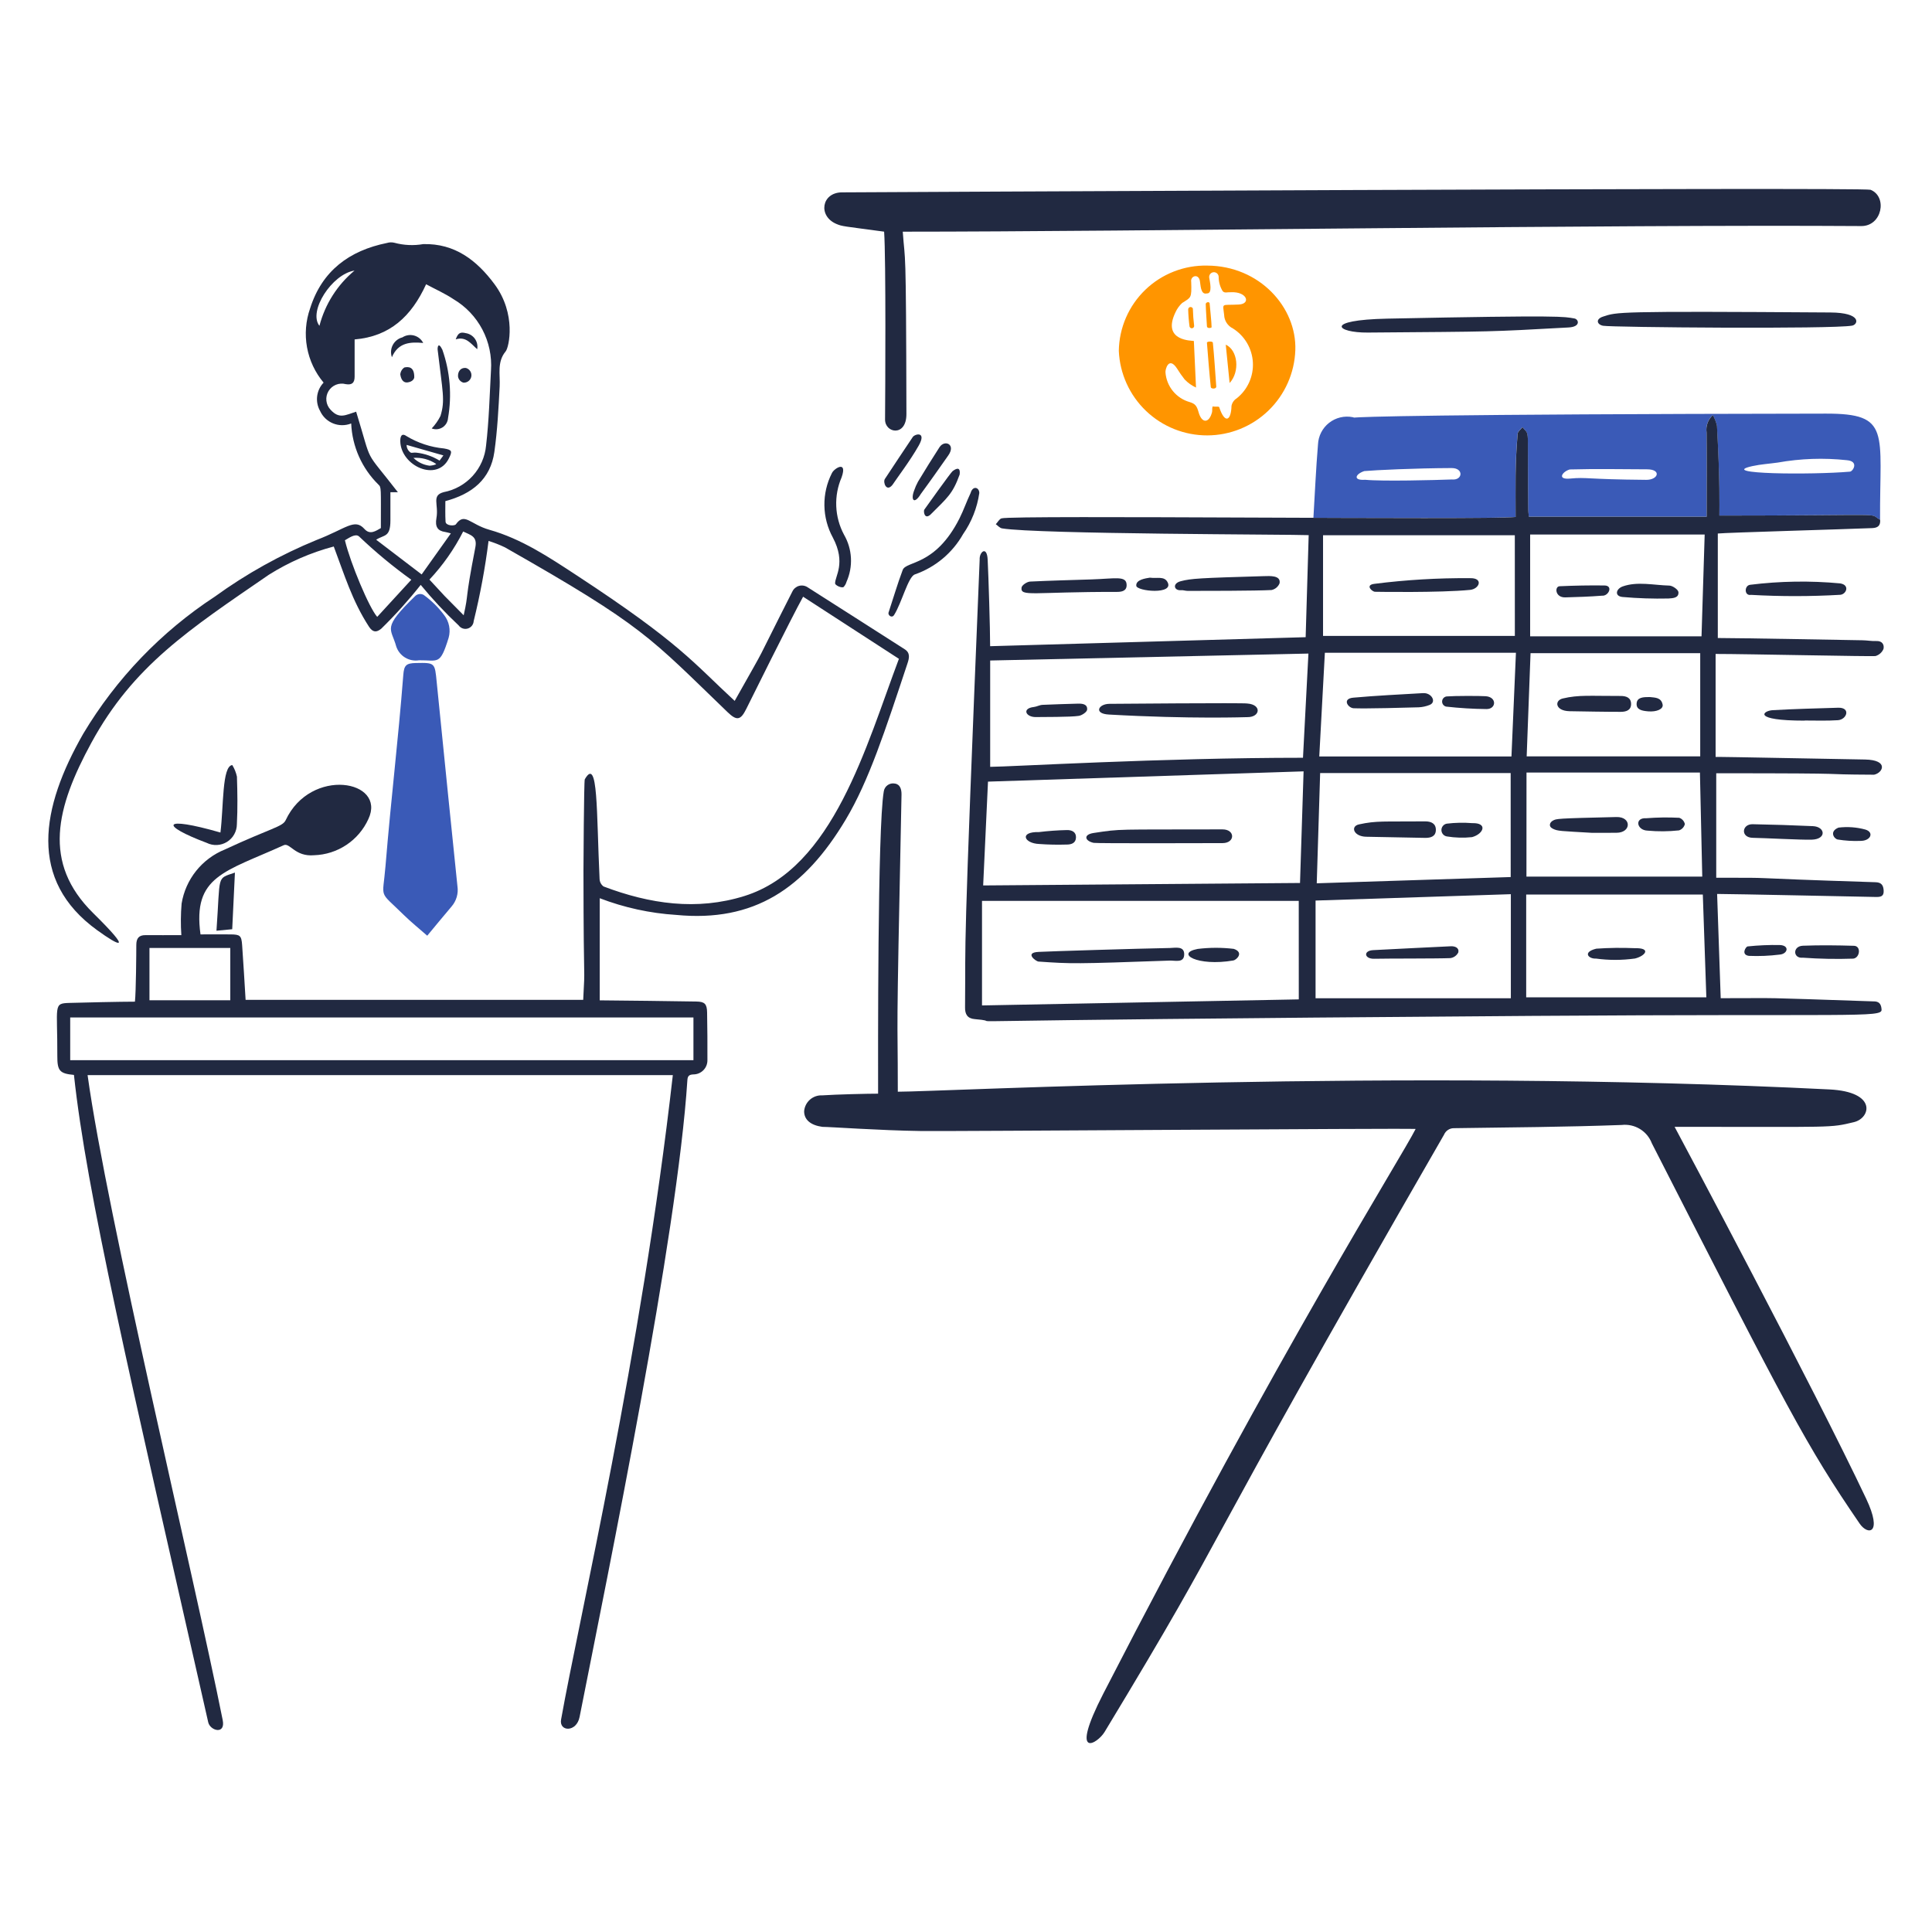 <svg width="616" height="616" viewBox="0 0 616 616" fill="none" xmlns="http://www.w3.org/2000/svg">
<path d="M121.561 200.452C120.055 201.684 118.869 201.684 117.643 199.809C112.25 191.511 109.737 183.029 106.416 174.245C99.098 176.187 92.117 179.228 85.71 183.263C60.266 200.751 42.528 212.242 29.152 236.787C17.857 257.518 13.444 275.09 29.675 291.097C42.75 303.98 37.939 301.615 31 296.598C8.842 280.588 13.034 257.534 26.561 233.91C37.056 216.364 51.395 201.428 68.499 190.227C78.567 182.932 89.469 176.865 100.974 172.153C110.442 168.503 113.06 165.152 116.199 168.657C118 170.672 119.873 169.24 121.435 168.377C121.435 155.306 121.619 155.42 120.631 154.477C115.385 149.321 112.291 142.366 111.973 135.018C110.122 135.755 108.058 135.75 106.21 135.004C104.362 134.259 102.873 132.829 102.052 131.014C101.246 129.589 100.919 127.943 101.122 126.319C101.324 124.694 102.045 123.178 103.176 121.995C100.465 118.762 98.643 114.877 97.89 110.725C97.136 106.573 97.478 102.296 98.88 98.316C102.653 86.366 111.357 79.898 123.381 77.468C124.157 77.23 124.984 77.209 125.771 77.409C128.763 78.216 131.896 78.36 134.95 77.831C145.012 77.57 152.028 83.009 157.665 90.604C164.715 100.103 162.285 110.763 161.24 112.013C158.413 115.401 159.513 119.365 159.312 123.221C158.949 130.191 158.598 137.177 157.625 144.07C156.393 152.823 150.516 157.505 142 159.778C142 161.888 141.926 164.114 142.058 166.326C142.144 167.69 144.935 167.755 145.354 167.17C148.15 163.24 149.823 167.154 156.038 168.916C166.335 171.833 175.094 177.697 183.854 183.435C216.893 205.072 221.02 211.272 234.246 223.475C246.171 202.279 238.933 215.59 252.664 188.551C252.87 188.127 253.164 187.752 253.526 187.451C253.888 187.15 254.31 186.929 254.764 186.803C255.217 186.678 255.693 186.65 256.158 186.723C256.624 186.795 257.068 186.966 257.463 187.224C267.818 193.784 278.117 200.421 288.454 207.006C290.32 208.195 289.877 209.899 289.338 211.528C282.254 232.86 277.045 248.941 269.653 261.316C256.486 283.36 240.393 294.103 215.599 291.713C207.249 291.185 199.028 289.39 191.218 286.39V318.949C195.875 318.949 217.469 319.257 222.018 319.328C224.648 319.368 225.406 320.052 225.452 322.805C225.539 327.866 225.582 332.926 225.554 337.987C225.567 338.585 225.46 339.179 225.239 339.736C225.018 340.292 224.689 340.798 224.269 341.225C223.85 341.652 223.349 341.99 222.797 342.221C222.245 342.451 221.652 342.569 221.054 342.567C219.708 342.622 219.249 343.09 219.166 344.374C215.947 394.363 194.039 500.644 184.799 547.427C183.811 552.432 178.202 552.157 178.895 548.27C184.59 516.238 204.459 431.619 214.524 342.788H27.926C34.117 387.599 61.744 502.061 71.009 548.449C71.957 553.211 67.005 551.837 66.389 549.133C41.08 437.418 27.621 380.278 23.577 342.727C19 342.305 18.255 341.402 18.276 336.662C18.347 320.437 16.872 319.922 22.132 319.771C26.555 319.642 38.576 319.371 43.021 319.371C43.372 316.291 43.461 303.515 43.461 301.313C43.461 299.206 44.244 298.144 46.393 298.159C50.068 298.187 53.745 298.159 57.82 298.159C57.591 294.809 57.619 291.446 57.903 288.1C58.527 284.282 60.124 280.689 62.54 277.668C64.957 274.647 68.111 272.299 71.699 270.852C86.384 264.023 90.093 263.632 91.081 261.513C99.043 244.469 123.329 248.682 117.452 261.153C115.934 264.498 113.509 267.351 110.452 269.388C107.396 271.426 103.83 272.566 100.158 272.681C94.022 273.23 92.458 268.585 90.459 269.487C71.671 278.019 61.365 279.288 63.928 297.925C67.18 297.925 70.356 297.894 73.547 297.925C76.559 297.956 76.987 298.307 77.203 301.359C77.612 307.103 77.945 312.869 78.308 318.792H185.951C186.629 305.53 186.068 319.279 186.031 277.6C186.031 277.024 186.17 248.956 186.453 248.479C190.765 240.914 190.149 258.886 191.172 280.252C191.188 280.72 191.311 281.178 191.53 281.592C191.75 282.006 192.06 282.365 192.438 282.642C207.157 288.223 222.181 290.434 237.384 285.676C265.72 276.802 276.165 237.766 286.612 210.059C276.509 203.511 266.447 196.981 256.064 190.254C252.445 196.762 238.391 225.117 237.948 226.019C236.143 229.654 234.942 229.909 231.982 227.063C206.997 203.015 205.463 199.781 161.006 174.522C159.314 173.711 157.564 173.026 155.77 172.474C154.687 181.079 153.104 189.615 151.03 198.038C150.995 198.58 150.793 199.099 150.452 199.523C150.111 199.947 149.648 200.255 149.125 200.406C148.603 200.558 148.047 200.544 147.532 200.368C147.018 200.191 146.57 199.86 146.25 199.42C141.937 195.375 137.892 191.054 134.14 186.484C130.247 191.403 126.046 196.068 121.561 200.452ZM22.385 338.027H221.097V324.41H22.385V338.027ZM143.752 170.065C142.868 169.843 142.428 169.683 141.966 169.621C139.533 169.292 138.661 167.937 139.154 165.183C139.942 160.776 137.457 157.97 141.504 156.907C145.054 156.225 148.286 154.409 150.716 151.733C153.146 149.056 154.642 145.664 154.979 142.065C155.903 134.112 156.118 126.079 156.547 118.087C156.854 113.573 155.902 109.062 153.796 105.057C151.689 101.053 148.512 97.713 144.618 95.409C141.886 93.579 138.833 92.237 135.861 90.632C131.18 100.873 124.311 107.279 113.069 108.225C113.069 112.229 113.069 116.137 113.069 120.055C113.069 121.983 112.327 122.827 110.257 122.485C109.221 122.204 108.122 122.269 107.126 122.67C106.13 123.071 105.292 123.786 104.74 124.706C104.188 125.627 103.951 126.703 104.067 127.77C104.182 128.837 104.643 129.838 105.378 130.619C108.178 133.727 110.162 132.32 113.553 131.26C119.032 149.084 115.629 142.41 126.868 156.947H124.478V165.925C124.478 171.408 122.509 170.425 119.938 172.085C124.659 175.701 129.399 179.317 134.441 183.152C137.608 178.698 140.598 174.503 143.752 170.065ZM47.656 302.259V318.928H73.424V302.259H47.656ZM131.14 184.846C125.27 180.632 119.7 176.015 114.471 171.029C113.276 170.006 111.221 171.559 109.971 172.261C111.739 179.61 117.745 193.892 120.273 196.682C123.831 192.808 127.385 188.924 131.14 184.846ZM147.839 196.174C149.58 188.391 148.033 192.617 151.557 174.522C152.241 171.007 150.131 170.647 147.679 169.461C144.84 175.059 141.219 180.223 136.924 184.8C142.982 191.348 140.229 188.496 147.839 196.174ZM113.035 86.274C105.825 87.376 98.193 99.287 101.849 103.885C103.644 96.989 107.556 90.829 113.035 86.274Z" fill="#212941"/>
<path d="M533.929 359.276C535.722 362.553 578.325 442.54 595.024 477.874C600.371 489.184 595.542 489.606 592.918 485.768C575.734 460.663 570.107 449.581 526.679 364.539C525.954 362.633 524.615 361.023 522.872 359.963C521.129 358.903 519.083 358.454 517.057 358.687C499.243 359.34 481.409 359.457 463.573 359.71C462.901 359.703 462.243 359.897 461.681 360.265C461.12 360.634 460.68 361.161 460.419 361.78C376.058 508.172 395.671 480.326 352.188 552.219C349.872 556.041 340.749 561.459 351.806 539.948C408.906 428.902 446.547 369.455 451.364 359.953C445.992 359.704 303.524 360.751 293.668 360.615C280.304 360.431 264.771 359.288 262.196 359.288C258.439 358.767 256.381 357 256.391 354.308C256.503 352.879 257.169 351.551 258.246 350.606C259.323 349.661 260.726 349.174 262.156 349.247C266.662 348.939 276.632 348.705 279.971 348.705C279.971 337.167 279.762 264.168 281.776 252.381C281.828 251.976 281.962 251.585 282.171 251.234C282.38 250.883 282.659 250.578 282.991 250.339C283.322 250.1 283.699 249.931 284.098 249.844C284.498 249.757 284.911 249.752 285.312 249.831C287 250.059 287.468 251.679 287.44 253.364C285.62 341.174 286.257 318.352 286.257 348.083C300.216 348.083 445.801 340.454 583.323 347.359C598.616 348.126 596.441 356.504 591.116 357.782C583.188 359.673 585.624 359.276 533.929 359.276Z" fill="#212941"/>
<path d="M281.893 73.861C268.754 72.084 268.621 72.223 266.669 71.397C260.74 68.872 261.947 61.44 268.356 61.335C268.664 61.335 594.199 59.619 596.41 60.51C601.862 62.703 600.106 72.124 593.438 72.078C514.261 71.539 360.282 73.868 287.837 73.868C288.607 84.814 288.891 75.026 289.002 132.03C289.017 139.351 282.158 138.153 282.192 133.737C282.26 125.31 282.5 82.301 281.893 73.861Z" fill="#212941"/>
<path d="M413.002 111.659C412.745 118.933 409.68 125.825 404.452 130.889C399.224 135.953 392.238 138.796 384.96 138.822C377.681 138.848 370.675 136.055 365.411 131.028C360.147 126.001 357.034 119.131 356.725 111.859C356.779 108.218 357.554 104.623 359.004 101.282C360.454 97.942 362.551 94.921 365.175 92.395C367.798 89.869 370.895 87.887 374.288 86.564C377.681 85.24 381.303 84.602 384.944 84.684C401.572 84.758 413.483 97.981 413.002 111.659ZM386.671 129.523C386.813 129.806 388.578 129.505 388.72 129.785C390.448 135.107 392.523 134.405 392.656 129.384C392.752 128.897 392.949 128.435 393.232 128.027C393.516 127.618 393.88 127.273 394.304 127.013C396.018 125.655 397.382 123.906 398.281 121.912C399.179 119.919 399.587 117.738 399.469 115.555C399.351 113.371 398.711 111.247 397.603 109.362C396.494 107.477 394.95 105.885 393.099 104.72C392.284 104.325 391.593 103.714 391.101 102.954C390.608 102.194 390.333 101.313 390.306 100.408C389.868 96.404 389.222 97.411 395.006 97.094C398.924 96.878 397.636 92.936 392.496 93.176C391.211 93.117 390.488 93.558 389.825 92.816C388.995 91.44 388.558 89.864 388.559 88.257C388.553 88.051 388.504 87.848 388.416 87.661C388.328 87.474 388.202 87.307 388.047 87.17C387.892 87.034 387.711 86.93 387.514 86.866C387.318 86.802 387.11 86.779 386.905 86.798C386.699 86.817 386.499 86.878 386.318 86.977C386.136 87.076 385.977 87.212 385.85 87.375C385.723 87.537 385.631 87.725 385.579 87.925C385.526 88.125 385.516 88.333 385.547 88.537C385.732 89.769 386.711 93.678 384.783 93.558C382.714 94.082 382.818 90.644 382.553 89.462C382.021 87.09 379.474 88.054 379.803 89.862C379.982 95.184 379.763 94.762 376.911 96.61C376.022 97.44 375.306 98.436 374.801 99.542C370.252 108.936 380.345 108.567 380.653 108.721C380.875 113.322 381.115 118.845 381.337 123.563C379.981 122.941 378.755 122.07 377.721 120.995C376.832 119.864 376.01 118.684 375.257 117.459C372.605 113.455 371.481 117.899 371.601 118.743C371.762 120.924 372.591 123.002 373.974 124.695C375.358 126.388 377.23 127.613 379.335 128.205C381.081 128.725 381.599 129.437 382.147 131.396C383.182 135.135 385.535 134.993 386.459 131.377C386.591 130.678 386.37 130.216 386.671 129.532V129.523Z" fill="#FF9500"/>
<path d="M136.222 298.341C133.592 296.031 131.042 293.983 128.71 291.695C120.576 283.687 122.011 287.016 122.907 276.19C124.789 253.398 126.884 236.951 128.59 215.172C128.83 212.12 129.492 211.458 132.594 211.396C138.754 211.276 138.631 211.294 139.244 217.522C140.537 230.717 145.585 280.092 145.85 282.556C146.025 283.705 145.948 284.879 145.625 285.995C145.302 287.112 144.741 288.145 143.981 289.024C141.246 292.24 138.572 295.511 136.222 298.341Z" fill="#3A5AB7"/>
<path d="M511.135 103.867C509.203 103.506 508.6 101.751 511.153 100.934C515.675 99.484 514.526 99.163 583.576 99.629C593.74 99.696 592.48 103.472 590.528 103.827C584.143 104.982 513.879 104.378 511.135 103.867Z" fill="#212941"/>
<path d="M501.957 101.535C503.355 101.769 504.113 104.19 500.127 104.409C473.852 105.841 477.754 105.706 436.1 106.035C426.099 106.115 421.904 102.031 442.285 101.597C499.074 100.433 498.529 100.969 501.957 101.535Z" fill="#212941"/>
<path d="M132.383 190.036C132.737 189.691 133.193 189.472 133.683 189.41C134.173 189.348 134.669 189.448 135.097 189.694C137.593 191.507 139.801 193.688 141.645 196.162C142.419 197.167 142.949 198.337 143.193 199.582C143.436 200.826 143.387 202.11 143.049 203.332C140.277 212.305 139.735 210.438 133.609 210.521C132.073 210.772 130.497 210.467 129.165 209.661C127.833 208.855 126.831 207.601 126.34 206.123C124.69 200.092 121.628 200.508 132.383 190.036Z" fill="#3A5AB7"/>
<path d="M312.241 157.209C311.558 161.925 309.783 166.416 307.057 170.324C303.665 176.315 298.212 180.869 291.713 183.14C289.557 183.833 287.512 192.263 285.066 196.094C284.324 197.252 283.046 196.094 283.298 195.33C284.807 190.797 286.138 186.186 287.816 181.732C288.938 178.766 298.187 180.586 305.915 165.303C307.242 162.673 308.203 159.839 309.469 157.191C310.171 154.721 312.241 155.361 312.241 157.209Z" fill="#212941"/>
<path d="M70.284 265.443C71.325 257.152 70.762 244.247 74.06 243.933C74.762 245.071 75.264 246.321 75.545 247.629C75.708 252.671 75.791 257.753 75.526 262.791C75.522 263.923 75.23 265.035 74.677 266.023C74.124 267.01 73.329 267.84 72.366 268.435C71.403 269.03 70.305 269.37 69.174 269.422C68.044 269.475 66.918 269.239 65.905 268.736C50.899 263.096 51.413 260.013 70.284 265.443Z" fill="#212941"/>
<path d="M558.292 189.666C556.102 190.067 556.099 186.707 558.009 186.454C567.538 185.269 577.168 185.12 586.73 186.01C589.881 186.528 588.698 189.448 586.77 189.645C577.285 190.196 567.777 190.203 558.292 189.666Z" fill="#212941"/>
<path d="M268.335 152.207C267.081 155.113 266.499 158.263 266.632 161.424C266.764 164.585 267.607 167.675 269.098 170.466C270.413 172.73 271.172 175.275 271.312 177.89C271.451 180.505 270.968 183.116 269.902 185.508C269.732 186.124 269.415 186.69 268.978 187.156C268.421 187.584 266.286 186.673 266.265 186.01C266.2 183.722 269.822 179.542 265.563 171.43C263.836 168.28 262.906 164.757 262.852 161.165C262.798 157.574 263.623 154.024 265.255 150.825C265.917 149.38 270.3 146.583 268.335 152.207Z" fill="#212941"/>
<path d="M378.697 188.4C377.973 188.4 377.231 188.117 376.569 188.179C374.299 188.394 373.695 186.023 376.488 185.308C379.824 184.443 382.402 184.301 402.878 183.7C404.898 183.642 408.44 183.392 407.981 185.97C407.764 186.514 407.415 186.995 406.967 187.371C406.518 187.748 405.983 188.007 405.41 188.126C400.673 188.394 382.843 188.41 378.697 188.4Z" fill="#212941"/>
<path d="M325.715 187.335C325.814 186.574 327.443 185.487 328.426 185.428C334.915 185.12 341.402 184.951 347.888 184.745C355.718 184.498 359.167 183.46 359.216 186.513C359.247 188.401 357.71 188.724 356.136 188.721C329.156 188.675 325.321 190.369 325.715 187.335Z" fill="#212941"/>
<path d="M558.894 267.131C554.89 267.091 555.321 262.727 558.814 262.792C565.22 262.913 571.628 263.118 578.036 263.408C581.991 263.589 582.474 267.566 577.673 267.72C574.54 267.84 562.026 267.162 558.894 267.131Z" fill="#212941"/>
<path d="M575.422 229.768C558.424 229.768 562.095 226.614 565.178 226.435C572.127 226.032 579.097 225.872 586.045 225.653C590.185 225.521 588.882 229.439 585.987 229.629C582.469 229.86 578.937 229.728 575.422 229.728V229.768Z" fill="#212941"/>
<path d="M574.842 305.351C571.626 305.693 571.484 301.655 574.86 301.535C580.281 301.326 585.708 301.397 591.129 301.557C593.476 301.625 593.035 305.401 590.888 305.653C585.538 305.835 580.181 305.734 574.842 305.351Z" fill="#212941"/>
<path d="M74.04 296.274L69.019 296.755C70.313 278.583 68.912 280.305 74.905 278.216C74.622 284.382 74.342 290.247 74.04 296.274Z" fill="#212941"/>
<path d="M292.908 142.105C290.16 146.937 286.178 152.161 284.552 154.597C282.605 157.027 281.472 153.753 282.121 152.731C285.029 148.249 288.047 143.842 291.001 139.376C291.703 138.292 295.56 137.426 292.908 142.105Z" fill="#212941"/>
<path d="M302.358 145.2C299.472 149.306 296.595 153.415 293.623 157.45C291.467 161.007 290.296 159.442 291.467 156.387C291.796 155.416 292.208 154.475 292.699 153.575C294.932 149.879 297.205 146.208 299.549 142.589C301.19 140.081 304.852 141.652 302.358 145.2Z" fill="#212941"/>
<path d="M305.973 151.305C303.744 157.49 302.077 158.676 296.635 164.118C294.667 165.787 294.405 162.914 294.707 162.492C295.101 161.937 303.198 150.566 303.743 150.199C304.144 149.934 306.377 148.148 305.973 151.305Z" fill="#212941"/>
<path d="M557.61 304.769C555.01 304.408 556.633 301.809 557.228 301.756C560.623 301.399 564.037 301.251 567.45 301.313C570.684 301.421 570.022 304.165 567.41 304.365C564.16 304.772 560.882 304.907 557.61 304.769Z" fill="#212941"/>
<path d="M594.774 264.501C597.605 265.373 596.49 268.151 593.117 268.114C590.718 268.206 588.316 268.058 585.947 267.673C584.82 267.495 583.119 265.123 586.187 263.876C589.063 263.525 591.979 263.737 594.774 264.501Z" fill="#212941"/>
<path d="M362.29 186.734C362.148 184.806 365.281 184.403 366.602 184.184C368.97 184.492 371.126 183.657 372.204 185.508C374.656 189.728 362.29 188.542 362.29 186.734Z" fill="#212941"/>
<path d="M127.626 140.756C127.583 139.41 127.934 137.885 129.573 139.028C133.214 141.234 137.307 142.587 141.545 142.986C144.157 143.442 144.298 143.83 143.07 146.26C139.26 153.775 127.876 148.573 127.626 140.756ZM131.824 145.992C133.205 147.356 134.994 148.23 136.919 148.48C137.359 148.502 138.927 148.237 139.075 147.938C136.945 146.494 134.391 145.808 131.824 145.992ZM140.14 146.873C140.402 146.531 140.984 145.708 141.372 145.206C137.255 144.021 133.364 142.915 129.644 141.852C129.642 142.329 129.756 142.8 129.976 143.223C130.196 143.646 130.515 144.01 130.907 144.282C131.366 144.51 131.711 144.227 132.736 144.322C135.367 144.614 137.902 145.483 140.159 146.866L140.14 146.873Z" fill="#212941"/>
<path d="M137.648 136.604C138.768 135.422 139.708 134.083 140.439 132.628C141.997 127.614 141.113 124.989 139.536 111.477C139.472 110.935 139.675 108.727 141.043 111.499C143.501 118.494 144.124 126.004 142.851 133.309C142.808 133.906 142.626 134.486 142.319 135C142.012 135.515 141.588 135.95 141.082 136.27C140.576 136.591 140.001 136.788 139.405 136.846C138.809 136.904 138.207 136.821 137.648 136.604Z" fill="#212941"/>
<path d="M124.956 113.889C124.731 113.254 124.64 112.58 124.689 111.909C124.738 111.237 124.926 110.583 125.242 109.988C125.557 109.393 125.993 108.87 126.521 108.453C127.049 108.035 127.658 107.732 128.31 107.563C128.853 107.211 129.465 106.978 130.104 106.877C130.743 106.777 131.397 106.813 132.022 106.981C132.647 107.149 133.229 107.447 133.731 107.855C134.234 108.263 134.645 108.772 134.938 109.349C130.799 108.967 126.964 109.189 124.956 113.889Z" fill="#212941"/>
<path d="M152.153 111.339C150.123 109.59 148.577 107.159 145.303 108.204C146.048 106.137 146.772 105.792 148.497 106.217C149.077 106.305 149.634 106.508 150.134 106.815C150.634 107.122 151.068 107.527 151.409 108.004C151.75 108.482 151.991 109.023 152.119 109.596C152.247 110.169 152.258 110.762 152.153 111.339Z" fill="#212941"/>
<path d="M147.768 122.002C147.324 121.884 146.924 121.638 146.617 121.296C146.311 120.953 146.111 120.529 146.043 120.074C145.929 118.549 146.786 117.142 148.553 117.323C149.124 117.479 149.616 117.841 149.934 118.339C150.253 118.837 150.375 119.435 150.277 120.018C150.179 120.601 149.868 121.127 149.405 121.493C148.941 121.86 148.358 122.041 147.768 122.002Z" fill="#212941"/>
<path d="M132.085 120.255C132.085 120.637 131.703 121.678 129.994 121.922C129.029 122.06 127.976 121.614 127.625 119.412C127.656 118.962 127.79 118.525 128.017 118.136C128.243 117.746 128.556 117.413 128.931 117.163C130.255 116.88 132.103 116.92 132.085 120.255Z" fill="#212941"/>
<path d="M348.711 268.736C345.939 268.163 345.252 266.106 348.711 265.585C357.794 264.215 355.086 264.538 389.786 264.439C393.882 264.439 393.854 268.804 389.804 268.819C383.878 268.838 349.696 268.942 348.711 268.736Z" fill="#212941"/>
<path d="M331.359 269.1C326.48 268.918 324.891 265.142 331.239 265.302C334.179 264.941 337.135 264.727 340.097 264.661C341.683 264.603 343.13 265.222 343.069 267.03C343.007 268.838 341.584 269.303 339.989 269.281C337.111 269.369 334.23 269.309 331.359 269.1Z" fill="#212941"/>
<path d="M353.53 227.824C348.63 227.547 350.219 224.436 353.712 224.412C354.02 224.412 396.851 224.045 397.698 224.31C402.358 224.652 401.834 228.681 397.738 228.65C397.427 228.647 379.8 229.315 353.53 227.824Z" fill="#212941"/>
<path d="M330.314 228.628C327.08 228.702 325.694 225.856 329.652 225.416C330.557 225.314 331.46 224.775 332.405 224.732C336.16 224.563 339.936 224.455 343.69 224.35C345.138 224.313 346.77 224.51 346.623 226.26C346.558 227.023 344.978 228.086 343.974 228.246C341.38 228.665 332.224 228.585 330.314 228.628Z" fill="#212941"/>
<path d="M373.033 302.259C374.8 302.222 377.622 301.535 377.572 304.325C377.523 307.116 374.72 306.213 372.952 306.275C342.627 307.35 341.666 307.316 331.098 306.583C330.294 306.524 326.5 303.722 331.157 303.503C334.591 303.312 362.514 302.456 373.033 302.259Z" fill="#212941"/>
<path d="M381.851 302.56C385.678 302.088 389.549 302.081 393.379 302.539C396.767 303.703 394.201 306.072 393.259 306.235C381.73 308.222 374.579 303.959 381.851 302.56Z" fill="#212941"/>
<path d="M435.615 266.789C431.568 266.712 430.484 263.463 433.287 262.853C438.889 261.621 441.15 262.009 454.375 261.889C456.322 261.871 457.85 262.573 457.81 264.661C457.77 266.688 456.183 267.171 454.394 267.15C451.323 267.113 438.828 266.851 435.615 266.789Z" fill="#212941"/>
<path d="M461.304 266.688C460.823 266.606 460.386 266.357 460.072 265.984C459.757 265.611 459.584 265.139 459.584 264.651C459.584 264.162 459.757 263.69 460.072 263.317C460.386 262.944 460.823 262.695 461.304 262.613C463.99 262.291 466.702 262.236 469.398 262.45C474.419 262.311 473.076 265.875 469.358 266.91C466.676 267.199 463.967 267.124 461.304 266.688Z" fill="#212941"/>
<path d="M438.147 305.693C434.975 305.773 434.575 303.1 437.84 302.94C446.079 302.539 454.33 302.074 462.584 301.708C463.85 301.649 465.288 302.148 464.974 303.657C464.733 304.145 464.377 304.567 463.935 304.885C463.494 305.203 462.982 305.409 462.443 305.484C458.392 305.662 442.164 305.592 438.147 305.693Z" fill="#212941"/>
<path d="M438.41 188.681C437.486 188.659 435.136 186.525 438.207 186.152C448.291 184.873 458.45 184.269 468.616 184.344C473.072 184.199 471.748 187.781 468.717 188.08C459.074 189.029 438.752 188.69 438.41 188.681Z" fill="#212941"/>
<path d="M431.508 225.816C429.703 225.616 427.889 222.767 431.489 222.444C438.881 221.782 446.332 221.427 453.742 220.996C456.471 220.839 458.113 223.851 455.83 224.754C454.723 225.201 453.549 225.459 452.356 225.518C449.215 225.619 435.314 225.998 431.508 225.816Z" fill="#212941"/>
<path d="M473.703 221.982C477.337 222.237 477.091 226.078 473.986 226.078C469.677 226.037 465.373 225.776 461.09 225.296C460.693 225.207 460.342 224.973 460.106 224.641C459.871 224.308 459.766 223.9 459.814 223.496C459.861 223.091 460.057 222.718 460.363 222.449C460.67 222.181 461.065 222.035 461.472 222.04C463.634 221.855 471.827 221.849 473.703 221.982Z" fill="#212941"/>
<path d="M521.175 302.317C526.719 302.197 524.508 304.827 521.295 305.613C517.165 306.19 512.975 306.197 508.843 305.631C506.514 305.773 504.444 303.583 508.963 302.477C513.027 302.195 517.104 302.142 521.175 302.317Z" fill="#212941"/>
<path d="M507.7 265.545C497.444 264.945 496.692 265.009 495.125 264.239C493.557 263.469 494.167 262.16 495.125 261.649C496.28 261.033 496.002 260.95 515.391 260.503C520.248 260.392 520.19 265.524 515.372 265.524C512.819 265.524 510.269 265.545 507.7 265.545Z" fill="#212941"/>
<path d="M525.311 264.84C521.819 264.72 521.073 260.645 524.911 260.885C528.405 260.615 531.913 260.568 535.414 260.744C535.859 260.897 536.258 261.162 536.571 261.514C536.885 261.865 537.103 262.292 537.203 262.752C537.088 263.218 536.855 263.646 536.528 263.998C536.201 264.349 535.79 264.611 535.334 264.76C532.004 265.121 528.647 265.148 525.311 264.84Z" fill="#212941"/>
<path d="M500.45 226.762C495.83 226.666 495.55 223.346 498.26 222.706C503.385 221.492 506.967 221.926 516.74 221.902C518.548 221.902 520.076 222.462 520.054 224.513C520.036 226.442 518.514 226.95 516.823 226.962C514.005 226.996 503.099 226.814 500.45 226.762Z" fill="#212941"/>
<path d="M525.995 222.243C527.563 222.443 529.66 222.283 530.113 224.652C530.387 226.099 528.185 227.033 525.493 226.808C523.528 226.638 521.714 226.3 521.819 224.344C521.923 222.299 523.929 222.243 525.995 222.243Z" fill="#212941"/>
<path d="M517.341 190.344C514.708 190.104 515.185 187.757 517.4 186.971C522.084 185.314 527.32 186.589 532.264 186.709C533.286 186.734 535.094 187.994 535.156 188.798C535.298 190.704 533.348 190.726 531.962 190.827C527.083 190.934 522.202 190.773 517.341 190.344Z" fill="#212941"/>
<path d="M510.811 189.928C506.915 190.236 503 190.362 499.082 190.47C495.814 190.56 495.605 186.99 497.274 186.916C502.033 186.7 506.822 186.608 511.575 186.673C514.448 186.707 512.881 190.107 510.811 189.928Z" fill="#212941"/>
<path d="M387.797 123.268C387.797 124.112 386.109 124.01 386.051 123.45C385.577 118.931 385.173 113.825 384.819 109.282C384.782 108.82 386.667 108.74 386.707 109.263C387.157 113.704 387.415 118.167 387.797 123.268Z" fill="#FF9500"/>
<path d="M392.052 122.122C391.612 117.844 391.211 113.907 390.82 109.891C394.664 111.619 395.428 118.447 392.052 122.122Z" fill="#FF9500"/>
<path d="M385.667 96.617C385.827 98.603 386.283 102.539 386.311 104.317C386.311 104.578 384.903 104.837 384.823 104.076C384.722 102.065 384.478 98.973 384.441 96.965C384.432 96.435 385.365 96.075 385.667 96.617Z" fill="#FF9500"/>
<path d="M378.84 98.643C378.886 100.484 379.033 102.322 379.28 104.147C379.339 104.332 379.468 104.487 379.638 104.58C379.809 104.672 380.009 104.695 380.197 104.643C380.384 104.592 380.544 104.469 380.643 104.302C380.742 104.135 380.773 103.936 380.728 103.746C380.515 102.053 380.387 100.349 380.346 98.643C380.482 97.833 378.969 97.46 378.84 98.643Z" fill="#FF9500"/>
<path d="M483.217 164.823C483.217 154.638 483.001 148.314 483.879 138.249C483.94 137.528 484.883 136.885 485.419 136.201C486.756 137.913 487.134 137.276 487.147 141.243C487.221 167.093 487.181 161.688 487.455 164.74H544.127C544.127 155.543 544.182 146.747 544.105 137.929C543.954 136.904 544.059 135.858 544.41 134.884C544.761 133.91 545.347 133.038 546.116 132.345C546.71 133.406 547.148 134.547 547.419 135.733C548.429 153.997 548.183 161.081 548.183 164.377C605.101 164.377 595.064 163.453 599.437 165.723C599.299 137.716 602.995 131.843 582.146 131.88C453.997 132.049 434.131 132.933 431.648 133.149C431.685 133.118 431.608 133.072 431.254 133.004C429.947 132.752 428.602 132.784 427.309 133.098C426.016 133.412 424.805 134 423.76 134.823C422.714 135.646 421.858 136.684 421.249 137.868C420.64 139.051 420.293 140.351 420.231 141.68C419.575 149.46 419.248 157.28 418.768 165.088C450.833 165.205 479.222 165.251 483.217 164.823ZM558.732 148.613C561.384 148.028 564.116 147.871 566.805 147.489C574.069 146.193 581.481 145.936 588.817 146.725C592.821 147.049 590.807 150.298 589.843 150.381C577.779 151.441 547.031 151.2 558.732 148.613ZM500.52 149.679C508.574 149.457 516.81 149.599 525.185 149.639C529.823 149.66 528.739 153.027 524.877 152.993C505.473 152.836 506.107 152.069 500.597 152.589C496.23 152.99 498.278 150.279 500.498 149.688L500.52 149.679ZM435.005 150.199C438.344 149.891 451.194 149.275 462.861 149.235C466.779 149.235 466.378 153.239 462.922 152.873C457.708 153.073 440.82 153.513 435.267 152.971C431.238 153.252 432.162 151.123 434.993 150.199H435.005Z" fill="#3A5AB7"/>
<path d="M599.464 165.726C599.605 167.552 598.783 168.301 596.953 168.378C588.139 168.75 550.67 169.807 547.707 170.105V203.425C554.357 203.425 591.194 204.102 593.907 204.146C595.355 204.17 596.8 204.454 598.219 204.389C600.166 204.284 600.837 205.593 600.529 206.918C600.3 207.456 599.954 207.938 599.516 208.327C599.078 208.716 598.56 209.004 597.998 209.169C597.203 209.385 557.135 208.504 547.005 208.504V241.343C549.611 241.343 547.707 241.281 594.643 242.165C602.325 242.31 600.369 246.419 597.536 247.007C576.207 246.902 597.28 246.545 547.205 246.545V279.864C569.455 279.864 550.128 279.766 598.059 281.29C600.027 281.352 600.523 282.436 600.591 284.062C600.665 285.929 599.424 286.015 597.998 285.99C593.815 285.916 552.263 285.026 547.486 285.026C547.868 296.093 548.249 306.894 548.631 318.266C570.173 318.266 557.724 317.958 596.987 319.27C598.019 319.304 599.781 319.097 599.92 321.94C600.049 324.53 590.951 323.188 488.494 323.908C271.08 325.448 326.486 326.268 310.778 324.934C308.428 324.734 307.664 323.348 307.698 321.198C307.926 296.275 306.894 311.844 312.358 178.418C312.198 176.01 314.684 173.838 314.909 178.458C315.186 184.055 315.694 200.462 315.694 206.034C349.533 205.069 383.067 204.112 416.296 203.163C416.604 192.217 416.937 181.511 417.26 170.626C412.203 170.373 330.777 170.339 319.489 168.47C318.765 168.35 318.164 167.604 317.502 167.142C318.118 166.502 318.605 165.495 319.328 165.276C323.024 164.161 473.636 165.864 483.237 164.836C483.237 154.65 483.021 148.327 483.899 138.261C483.961 137.541 484.903 136.897 485.439 136.213C486.776 137.926 487.155 137.285 487.167 141.255C487.241 167.105 487.201 161.7 487.475 164.752H544.147C544.147 155.555 544.202 146.759 544.125 137.941C543.975 136.917 544.079 135.871 544.43 134.897C544.781 133.922 545.367 133.05 546.137 132.357C546.73 133.419 547.169 134.559 547.439 135.745C548.45 154.009 548.203 161.093 548.203 164.389C605.128 164.38 595.09 163.446 599.464 165.726ZM415.634 245.941C381.772 247.047 348.471 248.131 315.013 249.215C314.49 260.562 313.988 271.57 313.473 282.316L414.497 281.531C414.876 269.882 415.233 258.354 415.634 245.941ZM417.174 208.384C383.032 209.129 349.531 209.871 315.709 210.595V244.497C321.774 244.497 370.118 241.605 415.446 241.605C416.034 230.384 416.598 219.45 417.18 208.384H417.174ZM414.094 287.232H313.104V320.573C346.676 319.929 380.426 319.285 414.106 318.645L414.094 287.232ZM481.66 246.48H420.916C420.556 258.372 420.192 269.959 419.832 281.629C440.557 280.967 461.045 280.302 481.672 279.639L481.66 246.48ZM481.718 285.103C460.851 285.787 440.203 286.468 419.456 287.133V318.281H481.718V285.103ZM482.984 170.663H421.84V202.756H482.997L482.984 170.663ZM420.623 241.195H481.915C482.399 229.99 482.861 219.019 483.342 208.119H422.422C421.8 219.311 421.218 230.258 420.636 241.201L420.623 241.195ZM486.612 285.208V317.985H544.051C543.669 306.839 543.309 295.991 542.927 285.208H486.612ZM486.693 279.504H542.749C542.49 268.376 542.247 257.451 542.006 246.323H486.711C486.693 257.488 486.693 268.456 486.693 279.504ZM487.998 208.264C487.595 219.108 487.195 230.055 486.766 241.161H542.099V208.264H487.998ZM542.515 202.883C542.823 192.137 543.177 181.27 543.519 170.426H487.872V202.883H542.515Z" fill="#212941"/>
</svg>
